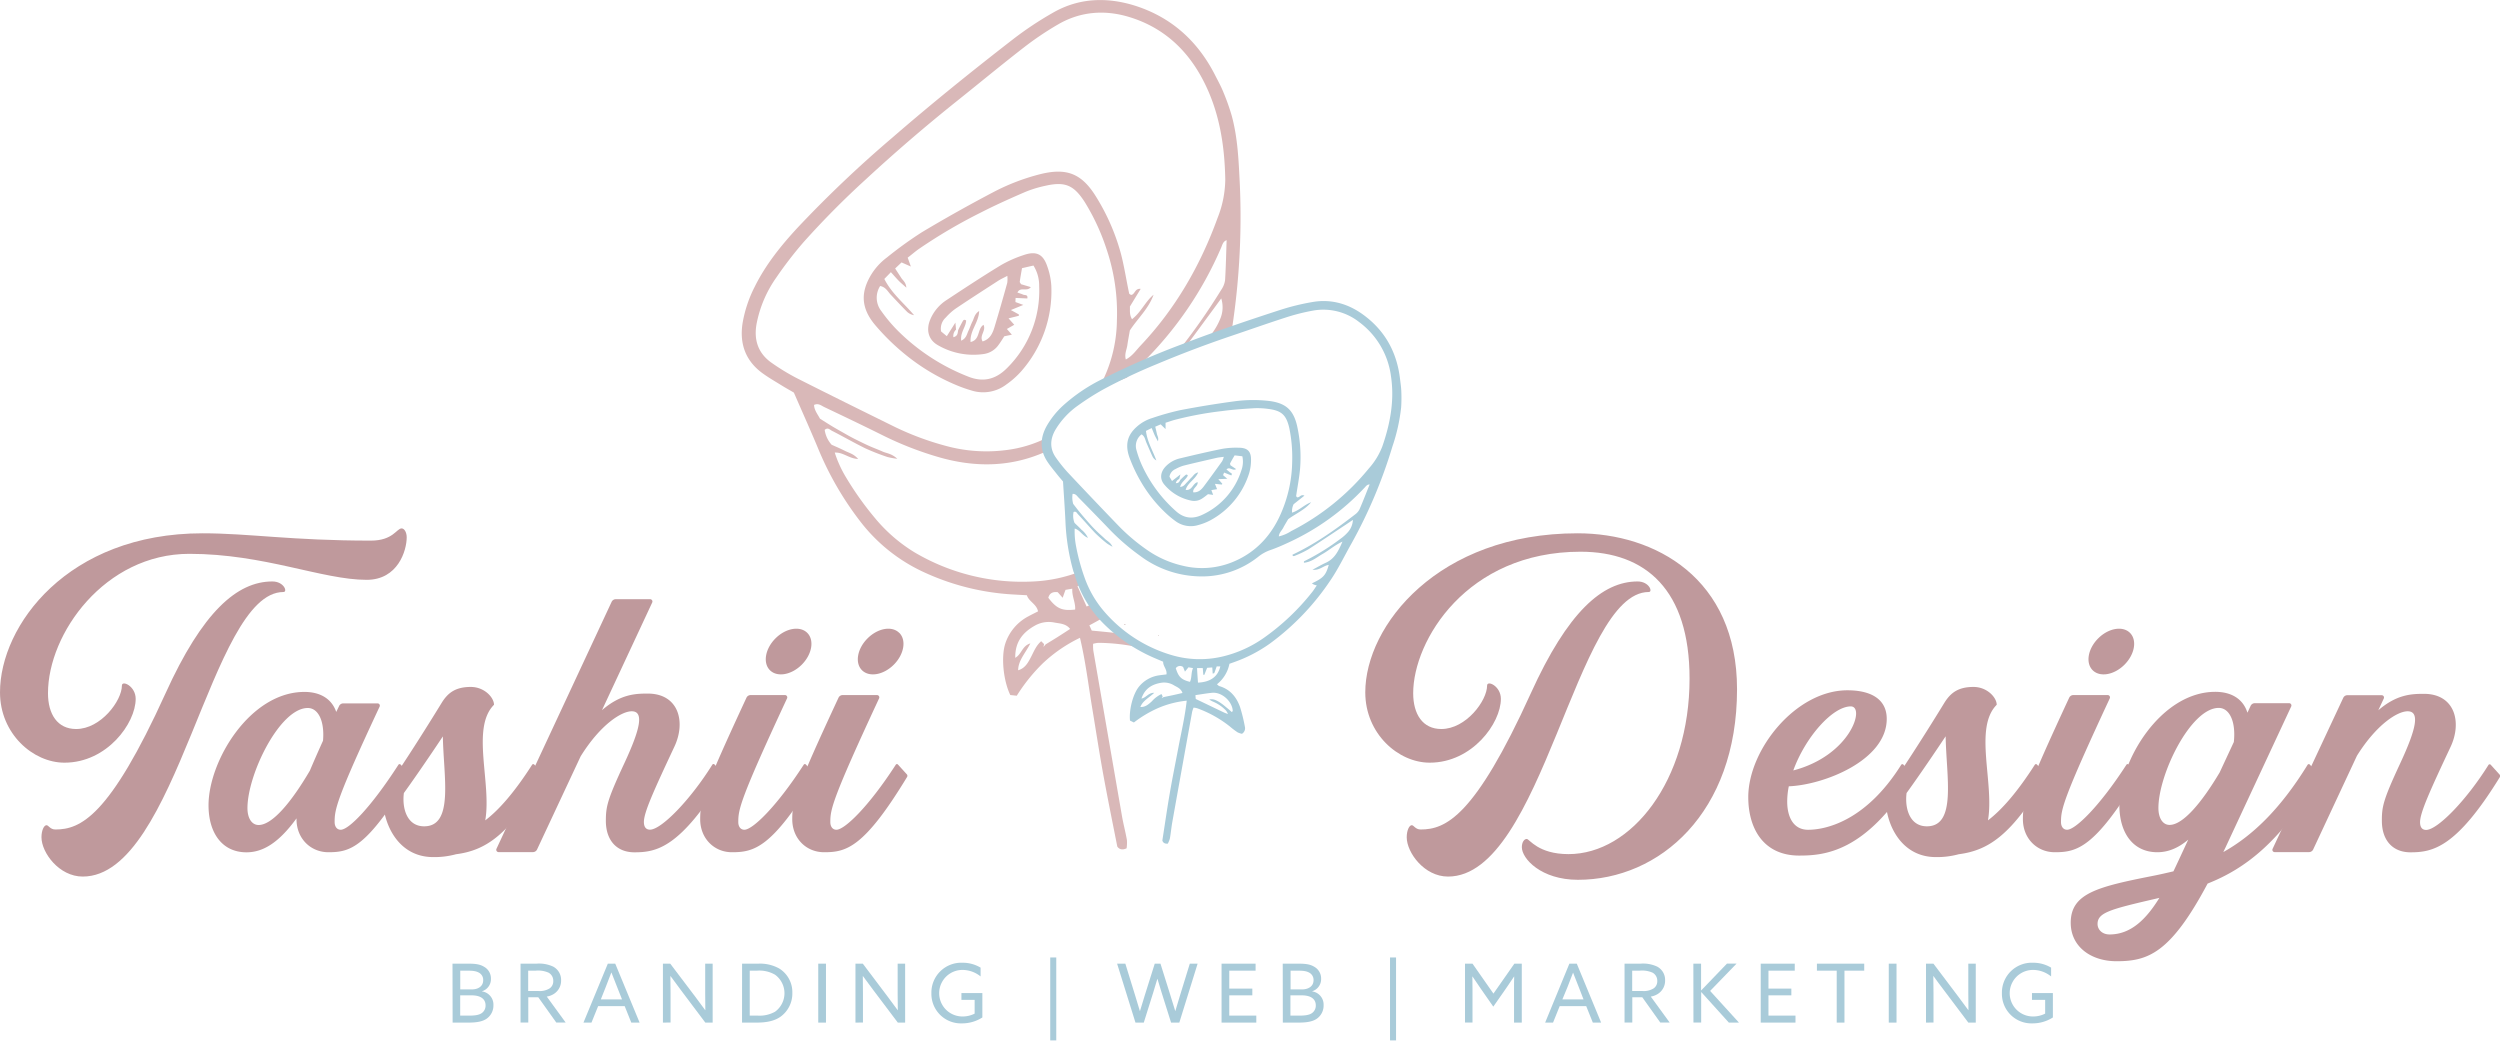 <svg xmlns="http://www.w3.org/2000/svg" viewBox="0 0 874.09 363.8"><defs><style>.cls-1{fill:#591c1c;}.cls-2{fill:#d9b8b8;}.cls-3{fill:#a9cbd9;}.cls-4{fill:#bf999c;}</style></defs><g id="Layer_2" data-name="Layer 2"><g id="Layer_1-2" data-name="Layer 1"><path class="cls-1" d="M405.2,222.2l-.18-.07h-.14l.12.11Z"/><path class="cls-1" d="M360.56,234.42s0,0,0-.07l-.13,0Z"/><path class="cls-2" d="M433.32,61.18c-.35-7-.82-14-2.69-20.82a77.07,77.07,0,0,0-2.91-8.17c-.8-2-1.83-3.85-2.8-5.76-6.06-12-15.34-20.43-28.23-24.49-9.71-3-19.37-2.7-28.37,2.41A120.43,120.43,0,0,0,353.84,14C339.65,25,325.62,36.31,312,48.12A415.92,415.92,0,0,0,278.87,79.6c-5.82,6.3-11.17,12.93-15,20.67a44.33,44.33,0,0,0-4.21,12.55c-1.14,7,.77,13,6.6,17.42,2.31,1.73,4.85,3.16,7.31,4.69,1.42.87,2.88,1.67,4,2.34,2.9,6.67,5.72,12.93,8.36,19.26a110.45,110.45,0,0,0,14.79,25.7,59.22,59.22,0,0,0,21.88,17.63,85.72,85.72,0,0,0,31.78,8l4.65.26c.73,2.27,3.4,3.06,3.9,5.64-1.22.63-2.3,1.14-3.35,1.72a16.57,16.57,0,0,0-8.09,9.53c-1.52,4.69-.68,13,1.75,18l2.26.24a61.11,61.11,0,0,1,9.16-11.38A51.19,51.19,0,0,1,377.6,223c2,8.46,2.95,16.61,4.29,24.67s2.54,16,4,23.93S389,287.67,390.65,296c.6.83,1.58,1.37,3.25.6a13.06,13.06,0,0,0,.11-2.89c-.5-2.85-1.26-5.66-1.75-8.52q-5-28.85-10-57.72a16.37,16.37,0,0,1-.07-2.37,9.37,9.37,0,0,1,1.89-.34,68.91,68.91,0,0,1,15.1,1.82,46.8,46.8,0,0,1-7.1-5.08l-8-.8-2.36-.22-.84-1.84c1.92-1,3.73-2.07,5.55-3a43,43,0,0,1-3.51-5.13,20.23,20.23,0,0,1-3,1.55c-1.11-2.47-2.1-4.64-3.2-7.1l2.69-.92a25.82,25.82,0,0,1-1.67-4.23,51.48,51.48,0,0,1-16.38,3.49,74,74,0,0,1-41.64-10.2A55.19,55.19,0,0,1,306,181.23a109.9,109.9,0,0,1-10.32-14.53,40,40,0,0,1-3.82-8.46c3-.16,4.95,2.12,8.18,2.23-1.57-1.81-3.26-2.14-4.67-2.86s-3-1.4-4.59-2.1a9.84,9.84,0,0,1-2.44-5.2c1.08-1,1.81-.07,2.5.29,3.93,2,7.77,4.23,11.74,6.17a80,80,0,0,0,7.65,3,25.64,25.64,0,0,0,3.49.64c-2-1.88-3.71-1.89-5.13-2.53s-3.11-1.26-4.64-1.94-3-1.42-4.54-2.18-2.71-1.41-4-2.15-2.93-1.64-4.37-2.51-2.84-1.77-4.35-2.72c-.79-1.52-2-2.92-2.07-4.8,1.51-.71,2.51.23,3.55.73,6.75,3.21,13.5,6.43,20.19,9.76A116.94,116.94,0,0,0,328.78,160c10.51,2.94,21.09,3.34,31.58-.06a56.79,56.79,0,0,0,5.64-2.18,6,6,0,0,1,.05-4.7,43.59,43.59,0,0,1-14.58,4.34,53.63,53.63,0,0,1-20.87-1.53A100.31,100.31,0,0,1,313,149.33c-11.49-5.67-23-11.34-34.42-17.12A75.77,75.77,0,0,1,270,127c-5-3.4-6.54-8.23-5.43-14a41.69,41.69,0,0,1,6.8-15.88,136.49,136.49,0,0,1,9.47-12.32A299.86,299.86,0,0,1,302.7,62.73q15.15-14,31.2-26.86c8-6.38,15.86-12.9,23.93-19.16A107.89,107.89,0,0,1,370,8.5c7.81-4.52,16.3-5.14,24.79-2.56,11.32,3.44,19.64,10.69,25.33,21.11,6.09,11.16,8.05,23.23,8.28,35.73a37.3,37.3,0,0,1-2.68,13.39c-6.05,16.69-14.74,31.79-27,44.73-1.53,1.62-2.79,3.57-5.09,4.79-.54-1.9.31-3.44.53-5s.56-3.31.87-5.14c2.65-4.11,6.55-7.58,8.3-12.5-2.9,2.38-4.33,6.07-7.53,8.55-1-1.62-.66-3.11-.75-4.42l3.77-6.18c-2.11-.25-2,2.06-3.38,2.11-.22-.16-.6-.29-.64-.49-1-4.62-1.68-9.31-2.87-13.86a74.61,74.61,0,0,0-8.52-19.68C378.27,60.6,372.92,58.5,363.29,61a74.76,74.76,0,0,0-15.77,6.07q-12.75,6.69-25.14,14.09A136.42,136.42,0,0,0,310.13,90a21.62,21.62,0,0,0-6,6.83c-2.61,4.77-3.62,10.15,1.65,16.57a79.34,79.34,0,0,0,10.74,10.55,72.43,72.43,0,0,0,17.59,10.59,47.74,47.74,0,0,0,5.6,2,13.4,13.4,0,0,0,12.17-2.13,29.88,29.88,0,0,0,5.12-4.53,42.35,42.35,0,0,0,10.58-29.9,24.2,24.2,0,0,0-1.36-6.69c-1.48-4.5-3.89-5.67-8.46-4.06a41.74,41.74,0,0,0-7.92,3.55c-6.38,3.89-12.63,8-18.87,12.12a14.92,14.92,0,0,0-5.77,6.94c-1.43,3.54-.61,6.9,2.6,8.78a24.79,24.79,0,0,0,16.32,3.13,7.62,7.62,0,0,0,4.94-3.06c.75-1,1.36-2,2.07-3.11l1.26-.27,1.39-.29-1.74-2,2.58-1.47-2-2.24,3.59-.9c0-.19.07-.43,0-.47-.74-.43-1.49-.83-2.78-1.54l4.36-1.79-2.75-1c0-.38,0-.8.06-1.44l4.09.18c.26-1.44-.84-1.07-1.41-1.32s-1.33-.49-2.05-.75c1-2.15,3.34-.16,4.68-1.9L357,99.37c-.2-.37-.49-.65-.45-.88.2-1.49.48-3,.78-4.73l4-.92a13.11,13.11,0,0,1,2,7.21,38,38,0,0,1-11.17,28.58c-4,4.07-8.47,5.15-13.75,3A72,72,0,0,1,314,115.72a53.42,53.42,0,0,1-5.89-7,7.59,7.59,0,0,1-.38-8.72c2,.36,2.7,2,3.79,3.13,1.89,2,3.74,4,5.68,5.94a4.77,4.77,0,0,0,2.39,1.13c-3.49-4.15-7.81-7.55-10.4-12.67l2.3-2.37c1,1.11,1.77,2,2.6,2.87s1.52,1.39,2.8,2.55c-.15-1.94-1.27-2.57-1.83-3.48s-1.3-2-2.08-3.23l2.23-2.12,3.26,1.44-1.11-3.1c1.32-1,2.58-2.12,3.93-3.06A181.32,181.32,0,0,1,343,74.28c5-2.56,10.18-4.88,15.35-7.12a40.05,40.05,0,0,1,7-2.17c7-1.61,10.06-.32,13.91,5.65a75.81,75.81,0,0,1,7.52,16.15A69.62,69.62,0,0,1,390.51,112a49.49,49.49,0,0,1-6.34,23.73c3.36-1.2,6.61-2.4,9.8-3.69,1.89-1.66,3.69-3.41,5.48-5.18A126.86,126.86,0,0,0,426.91,86.7c.45-1,.66-2.32,2-2.73v-.06H429l-.13,0c-.16,4.69-.25,9.38-.54,14.06a7.85,7.85,0,0,1-1.34,3.36,216.27,216.27,0,0,1-15.49,22c.61-.17,1.22-.34,1.82-.47,3.77-5,7.46-10.08,11.18-15.12l2.49-3.4a10.36,10.36,0,0,1-.36,7.16,22.83,22.83,0,0,1-2.39,4.4l-1.92,2.76c1.07-.53,2.14-1.06,3.23-1.56a1.8,1.8,0,0,1,.19-.2V117a46.29,46.29,0,0,1,5-2A256.82,256.82,0,0,0,433.32,61.18Zm-63.5,145.87,1.73,1.95c.32-.93.61-1.75,1-2.77l2.36-.41c-.17,2.69,1.18,4.88,1,7.3-4.58.54-6.52-.34-9.38-4.12C366.93,207.46,368,206.82,369.82,207.05Zm-1,10.64c1.85.34,3.91.37,5.33,2.21-1.54,1-2.91,1.9-4.29,2.77s-2.85,1.76-4.27,2.63c-.19.22-.37.45-.75.89.11-.57.16-.8.2-1l-1-1c-1.69,1.45-2.47,3.38-3.41,5.22-1.07,2.09-2.13,4.22-4.65,4.94v.07l-.13,0,.13,0c0-3.5,2.52-6,4.27-9.47-2.93.9-3,3.76-5.28,5.05-.1-5.76,2.82-9.08,7.19-11.44A9.9,9.9,0,0,1,368.8,217.69ZM352.18,98.88c-1.43,5.14-2.89,10.28-4.44,15.39-.66,2.18-1.53,4.3-4.19,5.11-1.23-2.1,1.33-3.75.32-5.8-2.24,1.39-1.09,5.25-4.52,6-.29-4,2.85-6.75,3-10.83-1.62,1-1.74,2.46-2.31,3.57s-.92,2.26-1.45,3.36-.71,2.63-2.52,3.44c-.38-2.86,1.64-4.77,1.73-7.06-.83-.59-1.09.06-1.35.54-.51.93-1,1.89-1.45,2.84-.17,1-.1,2.07-1.66,2.46a3,3,0,0,1,.93-2.65c-.06-.58-.11-1.16-.23-2.46l-3,4.75-2-1.66A5.23,5.23,0,0,1,330.7,111a19.92,19.92,0,0,1,3.37-3.06c4.93-3.32,9.94-6.54,14.93-9.77.88-.57,1.85-1,3.2-1.72A10.64,10.64,0,0,1,352.18,98.88Z"/><path class="cls-1" d="M393.52,218.45l-.21-.21a2.25,2.25,0,0,0-.21.12Z"/><path class="cls-1" d="M385.76,207.18h0l0-.05Z"/><path class="cls-3" d="M375.37,200a74.6,74.6,0,0,1-2.85-17.65c-.21-4.57-.55-9.15-.85-14-.57-.69-1.31-1.52-2-2.39-1.19-1.52-2.46-3-3.51-4.61-2.67-4.09-2.5-8.29-.18-12.45a29.93,29.93,0,0,1,5.51-6.92,59.65,59.65,0,0,1,14.13-9.55,279.29,279.29,0,0,1,28-12.2c11.23-4.31,22.62-8.18,34.06-11.89A80.76,80.76,0,0,1,459,105.58c6.81-1.15,13,.84,18.36,5,7.16,5.49,11.07,12.89,12.13,21.82.17,1.42.39,2.84.45,4.26a50.82,50.82,0,0,1-.05,5.79,63.52,63.52,0,0,1-3.06,13.69,170.38,170.38,0,0,1-14.37,34c-2.41,4.25-4.51,8.67-7.27,12.73a87.9,87.9,0,0,1-21.25,22.19,50.23,50.23,0,0,1-12.45,6.44l-1.63.58a12.16,12.16,0,0,1-4.37,7.17c.4.32.58.56.81.63,3.77,1.1,6,3.8,7.26,7.31a57.54,57.54,0,0,1,1.68,6.82,2.27,2.27,0,0,1-1,2.55,5.79,5.79,0,0,1-1.54-.51A27.41,27.41,0,0,1,430,254a40.4,40.4,0,0,0-11.44-6.37,6.56,6.56,0,0,0-1.25-.22,10.22,10.22,0,0,0-.5,1.51q-3.49,19.25-6.93,38.51c-.34,1.91-.51,3.84-.85,5.75a8,8,0,0,1-.73,1.79c-1.22.1-1.71-.46-1.9-1.11.88-5.64,1.66-11.07,2.59-16.48s2-10.62,3-15.93,2.29-10.69,2.93-16.47a34,34,0,0,0-10.11,2.63,40.81,40.81,0,0,0-8.36,5l-1.36-.67c-.39-3.67,1-9.09,3-11.69a11.06,11.06,0,0,1,7.26-4.14c.79-.12,1.58-.2,2.49-.31.28-1.74-1.22-2.84-1.16-4.44l-2.86-1.22a57.22,57.22,0,0,1-18.13-12.25A39.67,39.67,0,0,1,376,201.85c-.21-.63-.4-1.25-.58-1.87m54,49.67.1.08h-.14a5.73,5.73,0,0,0-.72-1.29,13.51,13.51,0,0,0-4.77-3.22,8.81,8.81,0,0,1-1.1-.65,3.71,3.71,0,0,1,2.37.28,11,11,0,0,1,1.84,1.08c.67.46,1.28,1,1.91,1.51s1.19,1,1.77,1.52c.22-.23.34-.3.33-.36-.08-3.14-3.61-6.71-7.25-6.37-1.9.18-3.78.53-5.78.81,0,.57.07.94.1,1.35l1.43.68c2.84,1.36,5.67,2.73,8.51,4.08A12.94,12.94,0,0,0,429.39,249.65Zm-30.8-2.48c1.8.17,3-.95,4.14-2a10.29,10.29,0,0,1,3.34-2.5l.42.84-.37.6.68-.38c1.09-.23,2.18-.44,3.28-.68s2.13-.48,3.32-.76c-.47-1.48-1.75-2-2.84-2.6a6.62,6.62,0,0,0-4.37-1c-3.29.49-5.88,1.91-7.13,5.55,1.7-.3,2.42-2.07,4.46-2-1.9,1.81-4.06,2.79-4.86,5Zm14.13-79.47c.52-.48,1-1,1.56-1.45.27-.24.58-.59,1,0-.58,1.42-2.28,2.16-2.69,4,1.32-.1,1.75-1,2.36-1.59s1.09-1.22,1.68-1.77,1-1.46,2.27-1.72c-1.06,2.52-3.66,3.56-4.38,6.11,2.31.34,2.47-2.34,4.19-2.7.17,1.51-1.82,2-1.53,3.56,1.86.1,2.89-1,3.81-2.25,2.13-2.85,4.22-5.75,6.3-8.65a7.17,7.17,0,0,0,.56-1.52c-1,.14-1.71.19-2.39.34-3.88.89-7.76,1.77-11.61,2.73A13.26,13.26,0,0,0,411,164a3.52,3.52,0,0,0-2.11,2.67c.21.37.5.85.89,1.51l2.94-2.31c-.22.85-.32,1.22-.42,1.6a2,2,0,0,0-1.18,1.45C412.19,169,412.4,168.27,412.72,167.7Zm66.2,1.7c-1-.1-1.42.7-2,1.27a84.78,84.78,0,0,1-26.41,19c-2,.93-4.09,1.85-6.19,2.59a14,14,0,0,0-4.27,2.29,31.61,31.61,0,0,1-21.63,6.94,35.81,35.81,0,0,1-19.85-7.18,77.78,77.78,0,0,1-11.06-9.62c-3.45-3.61-6.95-7.17-10.45-10.73-.54-.55-1-1.37-2.07-1.27a8,8,0,0,0,.21,3.49c.73.94,1.4,1.83,2.11,2.7s1.43,1.72,2.17,2.57,1.34,1.53,2,2.27,1.55,1.63,2.36,2.41,1.66,1.5,2.47,2.28,1.83,1.13,2.64,2.75a15.89,15.89,0,0,1-2-1.19,52.91,52.91,0,0,1-4.12-3.65c-2-2.13-3.95-4.39-6-6.56-.35-.38-.6-1.12-1.5-.75a6.52,6.52,0,0,0,.34,3.82c.81.79,1.65,1.55,2.41,2.37a8.11,8.11,0,0,1,2.28,2.86c-2-.8-2.71-2.69-4.64-3.27a27,27,0,0,0,.48,6.19,72.07,72.07,0,0,0,3.16,11.48A37,37,0,0,0,385.39,213a49.52,49.52,0,0,0,23.82,15.91,34.61,34.61,0,0,0,18.12.66A41.75,41.75,0,0,0,442,222.94,80.91,80.91,0,0,0,458.79,207c.57-.7,1-1.47,1.62-2.31a10.25,10.25,0,0,1-1-.29,6.18,6.18,0,0,1-.73-.43c4-1.89,4.87-2.8,5.9-6.46-1.86.24-3.2,2-5.69,1.7,1.87-1,3.26-1.82,4.72-2.48,3-1.38,4.33-4,5.76-7.36-2.77,1.28-4.65,3-6.82,4.24s-4,2.9-6.65,3.15c0-.32,0-.49.05-.51a79,79,0,0,0,12.71-7.85,15,15,0,0,0,2.5-2.21,6.87,6.87,0,0,0,1.86-4.42l-2.33,1.57c-4.42,2.92-8.8,5.89-13.26,8.74a35.24,35.24,0,0,1-4.68,2.23c-.32.15-.82.28-.85-.37,7.9-3.72,14.95-8.72,21.8-14a5.21,5.21,0,0,0,1.61-1.8c1.26-2.88,2.38-5.82,3.56-8.74Zm-31.79,18.14a13.34,13.34,0,0,0,4.29-1.85,84.51,84.51,0,0,0,27.16-21.92,24.74,24.74,0,0,0,4.74-7.79c2.72-7.9,4.24-15.93,3-24.33a28.09,28.09,0,0,0-11.08-19,20.3,20.3,0,0,0-16.15-4.06,71.87,71.87,0,0,0-9.48,2.39c-6.5,2.09-12.94,4.38-19.41,6.56q-13,4.41-25.72,9.75a196,196,0,0,0-18.77,8.87,91.91,91.91,0,0,0-8.76,5.57,28,28,0,0,0-7.9,8.42c-2,3.38-2.13,6.78.21,10a50.4,50.4,0,0,0,4.22,5.22q8.79,9.36,17.71,18.61a67.17,67.17,0,0,0,9.55,8.1,35.69,35.69,0,0,0,12.76,5.72,28.25,28.25,0,0,0,17.7-1.4c8.34-3.49,13.89-9.87,17.17-18.16a46.52,46.52,0,0,0,3.39-16.7,50.7,50.7,0,0,0-1-11.85c-1.06-4.63-2.7-6.14-7.45-6.73a27.41,27.41,0,0,0-4.87-.23c-3.76.23-7.53.5-11.26,1a120.57,120.57,0,0,0-16.53,3.08c-1.06.29-2.1.68-3.16,1,0,.77,0,1.34,0,2.21-.64-.63-1.12-1.09-1.71-1.65l-1.89.82c.22.94.41,1.72.57,2.5s.71,1.35.36,2.61c-.55-1-.9-1.62-1.18-2.24s-.6-1.47-1-2.4l-2,1c.45,3.81,2.39,6.93,3.63,10.33A3.16,3.16,0,0,1,403,159.7c-.78-1.66-1.48-3.35-2.21-5-.42-1-.51-2.16-1.66-2.83a5.07,5.07,0,0,0-1.76,5.56,35.59,35.59,0,0,0,2.11,5.71,48.27,48.27,0,0,0,11.65,15.56c2.82,2.55,5.89,2.9,9.32,1.25A25.44,25.44,0,0,0,434,164.53a8.8,8.8,0,0,0,.37-5l-2.7-.32c-.59,1-1.1,1.9-1.57,2.79-.07.14.05.38.09.66l2,1.35c-1.24.79-2.24-1-3.38.13.4.33.77.61,1.12.94s1.07.31.59,1.15l-2.53-1c-.17.4-.27.66-.37.89l1.49,1.28-3.15.13c.65.74,1,1.16,1.4,1.6,0,0-.07.17-.12.29l-2.45-.25.74,1.86-2,.33.63,1.67-.93-.13-.86-.12c-.69.52-1.32,1.05-2,1.48a5,5,0,0,1-3.8.79,16.55,16.55,0,0,1-9.53-5.68c-1.59-1.92-1.33-4.22.37-6.12a10.12,10.12,0,0,1,5.21-3c4.86-1.16,9.72-2.31,14.62-3.3a27.88,27.88,0,0,1,5.78-.41c3.23,0,4.48,1.31,4.38,4.48a16.18,16.18,0,0,1-.67,4.5,28.26,28.26,0,0,1-13.47,16.36,20,20,0,0,1-4.25,1.68,9,9,0,0,1-8.13-1.44,33.67,33.67,0,0,1-3.06-2.53,48.16,48.16,0,0,1-8.63-10.67,53.47,53.47,0,0,1-4.33-9.07c-1.84-5.24,0-8.38,2.75-10.78a14.48,14.48,0,0,1,5.32-2.93,92,92,0,0,1,9.7-2.73q9.45-1.81,19-3.1a49,49,0,0,1,11.29-.21c6.62.63,9.5,3.16,10.77,9.64a50.1,50.1,0,0,1,.85,14.3c-.29,3.13-.91,6.24-1.36,9.36,0,.13.18.3.29.45.89.29,1.33-1.19,2.6-.55l-3.78,3a5.45,5.45,0,0,0-.53,2.94c2.57-.82,4.31-2.81,6.67-3.64-2.22,2.68-5.46,4-8.06,5.95-.62,1.08-1.2,2-1.72,3S447.22,186.22,447.13,187.54Zm-28.27,51.13c4.37-.22,6.92-2.09,7.78-5.67l-1.27,0c-.29.81-.54,1.57-.83,2.3,0,.11-.31.12-.57.21l-.14-2.15-1.8.13-1,2.49-.34-.08-.19-2.33-2,0C418.61,235.28,418.73,236.87,418.86,238.67Zm-7.78-5c.93,3,1.95,4,4.95,4.73.69-1.48.34-3.16,1.06-4.81l-1.58-.28-1.24,1.52c-.26-.66-.47-1.2-.64-1.62A1.78,1.78,0,0,0,411.08,233.66Z"/><path class="cls-4" d="M0,242.07c0-23.38,23.67-55.61,70.81-55.61,16.31,0,31,2.56,58.87,2.56,7.76,0,9-4.27,10.74-4.27,1,0,1.78,1.45,1.78,3.1,0,4.64-3.06,14.88-14,14.88-15.51,0-35.8-9.09-62-9.09-29.55,0-49.42,27.86-49.42,48.73,0,7.34,3.31,12.52,9.84,12.52,8.66,0,16-9.93,16-15.18,0-2,4.82.17,4.82,4.63,0,8.52-10,22.32-24.9,22.32C11.55,266.66,0,256.54,0,242.07Zm14.5,50.67c0-2.43.89-4.22,1.76-4.22.72,0,1.26,1.5,3.1,1.5,8.73,0,18.92-4.43,38.53-47.64,12.91-28.45,25-39.08,37.33-39.08,4.06,0,5.44,3.69,3.88,3.69-25.53,0-37,99.49-70.17,99.49C20.63,306.48,14.5,298.08,14.5,292.74Z"/><path class="cls-4" d="M143.21,271.68c-15,24.69-20.66,26.29-28.38,26.29-6.25,0-11.16-4.81-11.16-11.54v-.3C97.52,294.6,92,298,86.17,298c-8.48,0-13.26-6.75-13.26-16.46,0-15.51,14.51-39.62,33.53-39.62,5.25,0,9.46,2.18,11.12,7l1-2.06a1.59,1.59,0,0,1,1.45-.93h12a.79.79,0,0,1,.72,1.13C117.47,279.66,117,283.05,117,287.42c0,1.61.82,2.69,2.13,2.69,2.83,0,10.6-7.88,20.17-22.72a.48.48,0,0,1,.77-.07l3.09,3.39A.83.83,0,0,1,143.21,271.68Zm-35.6-24.14c-9.79,0-21.09,23.21-21.09,35,0,3.57,1.54,5.91,3.9,5.91,4.82,0,11.51-8.07,17.92-19,1.21-2.87,2.71-6.3,4.6-10.48C113.54,252,111.21,247.54,107.61,247.54Z"/><path class="cls-4" d="M190,271.67c-11.88,20-19.88,25.62-30.54,27a28.82,28.82,0,0,1-8,1c-12.43,0-17.56-11.89-17.56-20.38,0-3,.77-4.68,2.34-5.29,2.27-3.15,9.94-14.8,18.11-28.14,2.19-3.6,4.87-5.68,10.26-5.68,4.75,0,8.11,3.69,8.11,6.24-8.1,8.11-.77,27.41-3.06,40.41,4.81-3.66,10.24-9.84,16.38-19.44a.48.48,0,0,1,.76-.07l3.1,3.4a.8.8,0,0,1,.1.95Zm-35.13-14.24c-6.09,9.15-11.4,16.74-13.66,19.84-.69,5.5,1.16,11.64,7.09,11.64C158.8,288.91,155.05,271.45,154.84,257.43Z"/><path class="cls-4" d="M221.83,298c-6.25,0-10-4.23-10-11,0-5,.54-7.42,6.47-20.15,5.62-12.08,6.93-18.16,2.57-18.16-3.57,0-10.94,4.63-17.85,15.74L187.78,297a1.61,1.61,0,0,1-1.46.93h-12a.82.82,0,0,1-.74-1.15l40.27-86.36a1.61,1.61,0,0,1,1.45-.92h12a.81.81,0,0,1,.74,1.15l-17.57,37.66c6.49-5.63,11.72-5.81,16-5.81,10.85,0,13.38,9.91,9.34,18.52-7.25,15.48-10.68,23-10.68,26.37,0,1.61.62,2.69,2.14,2.69,3.91,0,14-10.24,21.79-22.73a.48.48,0,0,1,.76-.07l3.08,3.39a.8.8,0,0,1,.09,1C237.87,296.38,229.63,298,221.83,298Z"/><path class="cls-4" d="M244.81,286.43c0-5.88,1-9.81,16.18-42.48a1.61,1.61,0,0,1,1.46-.93h12a.81.81,0,0,1,.73,1.16c-16.52,35.48-17.05,38.86-17.05,43.24,0,1.61.82,2.69,2.14,2.69,2.82,0,11.13-7.89,20.74-22.74a.48.48,0,0,1,.75-.07l3.11,3.42a.8.8,0,0,1,.09.95c-15,24.7-21.22,26.3-29,26.3C249.73,298,244.81,293.16,244.81,286.43Zm37.44-65.15c2.54,2.53,1.68,7.51-1.93,11.12s-8.58,4.47-11.12,1.93-1.67-7.51,1.93-11.12S279.72,218.74,282.25,221.28Z"/><path class="cls-4" d="M277,286.43c0-5.88.95-9.81,16.17-42.48a1.61,1.61,0,0,1,1.46-.93h12a.81.81,0,0,1,.73,1.16c-16.52,35.48-17.05,38.86-17.05,43.24,0,1.61.82,2.69,2.14,2.69,2.83,0,11.14-7.89,20.75-22.74a.47.47,0,0,1,.74-.07l3.11,3.42a.78.78,0,0,1,.09.95c-15,24.7-21.22,26.3-28.94,26.3C281.88,298,277,293.16,277,286.43Zm37.43-65.15c2.54,2.53,1.68,7.51-1.93,11.12s-8.58,4.47-11.12,1.93-1.67-7.51,1.94-11.12S311.87,218.74,314.4,221.28Z"/><path class="cls-4" d="M477.35,242.07c0-23.38,25.49-55.61,74.22-55.61,27.13,0,55.76,15.7,55.76,54.53,0,43.26-27.16,66.62-55.63,66.62-12.88,0-19.61-7.4-19.61-11.4,0-1.68.78-2.88,1.72-2.88s3.94,5.3,14.59,5.3c21.93,0,42.33-25.54,42.33-61.38,0-31-15.29-44.35-38.13-44.35-39.76,0-58.5,31.06-58.5,49.47,0,7.34,3.31,12.52,9.84,12.52,8.66,0,16-9.93,16-15.18,0-2,4.82.16,4.82,4.63,0,8.51-10,22.32-24.89,22.32C488.9,266.66,477.35,256.54,477.35,242.07Zm28.92,64.41c-8.29,0-14.43-8.4-14.43-13.74,0-2.43.9-4.22,1.77-4.22.72,0,1.26,1.5,3.1,1.5,8.73,0,18.92-4.43,38.53-47.64,12.91-28.45,25-39.08,37.33-39.08,4,0,5.44,3.69,3.88,3.69C550.92,207,539.45,306.48,506.27,306.48Z"/><path class="cls-4" d="M625.43,274.92a27.24,27.24,0,0,0-.56,5.31c0,5.38,2.13,9.89,7.31,9.89,6,0,20.12-2.89,32.55-22.72a.48.48,0,0,1,.76-.07l3,3.37a.81.81,0,0,1,.08,1c-16.19,26.31-30.71,27.44-39.51,27.44-12.42,0-17.8-9.37-17.8-20.44,0-16.57,16.61-37.35,34.66-37.35,8.09,0,13.75,3,13.75,10C659.67,265.87,637.61,274.45,625.43,274.92Zm1.56-5.54c20.08-5.26,25.26-22.4,20.11-22.4C640.68,247,631.18,257.81,627,269.38Z"/><path class="cls-4" d="M715.39,271.67c-11.87,20-19.87,25.62-30.54,27a28.72,28.72,0,0,1-8,1c-12.43,0-17.56-11.89-17.56-20.38,0-3,.78-4.68,2.35-5.29,2.27-3.15,9.94-14.8,18.1-28.14,2.2-3.6,4.88-5.68,10.27-5.68,4.75,0,8.11,3.69,8.11,6.24-8.1,8.11-.77,27.41-3.06,40.41,4.81-3.66,10.23-9.84,16.38-19.44a.48.48,0,0,1,.76-.07l3.1,3.4a.8.8,0,0,1,.1.95Zm-35.12-14.24c-6.09,9.15-11.4,16.74-13.66,19.84-.69,5.5,1.16,11.64,7.09,11.64C684.23,288.91,680.47,271.45,680.27,257.43Z"/><path class="cls-4" d="M707.28,286.43c0-5.88,1-9.81,16.18-42.48a1.61,1.61,0,0,1,1.46-.93h12a.81.81,0,0,1,.73,1.16c-16.52,35.48-17.05,38.86-17.05,43.24,0,1.61.82,2.69,2.14,2.69,2.82,0,11.13-7.89,20.74-22.74a.48.48,0,0,1,.75-.07l3.11,3.42a.8.8,0,0,1,.09.95c-15,24.7-21.22,26.3-28.95,26.3C712.2,298,707.28,293.16,707.28,286.43Zm37.44-65.15c2.54,2.53,1.68,7.51-1.93,11.12s-8.58,4.47-11.12,1.93-1.67-7.51,1.93-11.12S742.19,218.74,744.72,221.28Z"/><path class="cls-4" d="M740,336.08c-8.94,0-16-5.11-16-13.44,0-10.32,9.43-12.59,28.91-16.44,2.34-.46,4.66-1,7-1.55,1.31-2.72,2.59-5.52,3.88-8.29l1.3-2.79c-3.65,3.08-7.18,4.4-10.82,4.4-8.48,0-13.26-6.75-13.26-16.46,0-15.51,14.51-39.62,33.53-39.62,5.37,0,9.67,2.28,11.24,7.3l1.12-2.4a1.62,1.62,0,0,1,1.46-.93h12a.8.8,0,0,1,.73,1.14l-23,49.36c-.25.52-.49,1-.73,1.55,9.84-5.52,19.64-14.57,29.46-30.51a.49.49,0,0,1,.77-.08l3.1,3.4a.81.81,0,0,1,.09.95c-13.41,22.67-25.65,32-38.92,37.26C758.81,333.5,750.86,336.08,740,336.08Zm15-22.15-2.06.48c-15.38,3.58-19.56,4.74-19.56,8.67,0,1.79,1.45,3.64,4.21,3.64C745.07,326.72,750.43,321.34,755,313.93Zm21.14-44,4.89-10.5c.78-7.24-1.58-11.92-5.28-11.92-9.79,0-21.09,23.21-21.09,35,0,3.57,1.54,5.91,3.9,5.91C763.27,288.41,769.81,280.62,776.12,270Z"/><path class="cls-4" d="M839.22,266.85c5.62-12.08,6.94-18.16,2.57-18.16-3.54,0-10.84,4.56-17.71,15.53L808.77,297a1.62,1.62,0,0,1-1.46.93h-12a.8.8,0,0,1-.73-1.14L819.28,244a1.59,1.59,0,0,1,1.45-.93h12a.81.81,0,0,1,.73,1.15l-1.92,4.12c6.45-5.57,11.67-5.75,15.94-5.75,10.84,0,13.38,9.91,9.34,18.52-7.26,15.48-10.68,23-10.68,26.37,0,1.61.62,2.69,2.13,2.69,3.91,0,14-10.23,21.79-22.72a.5.5,0,0,1,.78-.07l3.06,3.38a.81.81,0,0,1,.1,1C858.83,296.38,850.59,298,842.79,298c-6.25,0-10-4.23-10-11C832.76,282,833.3,279.58,839.22,266.85Z"/><path class="cls-3" d="M158.21,336.93h5.52c2.51,0,4.1.22,5.5,1.08a4.67,4.67,0,0,1,2.42,4.21,4.42,4.42,0,0,1-3.13,4.36v.05a4.66,4.66,0,0,1,4,4.82,5.62,5.62,0,0,1-2.37,4.72c-1.45,1-3.44,1.37-6.43,1.37h-5.47Zm6.78,9c2.08,0,3.95-1,3.95-3.21a2.85,2.85,0,0,0-1.45-2.62c-1-.57-2.08-.72-4.13-.72h-2.44v6.55Zm-1.14,9.17c2.33,0,3.64-.23,4.58-.88a3.16,3.16,0,0,0,1.34-2.71c0-2.27-1.79-3.5-4.87-3.5h-4v7.09Z"/><path class="cls-3" d="M182,336.93h5.58a11.64,11.64,0,0,1,5.76,1,5.24,5.24,0,0,1,2.84,4.81,5.47,5.47,0,0,1-2.64,4.84,6.5,6.5,0,0,1-2.37.86l6.61,9.08h-3.28l-6.29-8.83h-3.5v8.83H182Zm6.21,9.56a6.51,6.51,0,0,0,4-.94,3,3,0,0,0,1.23-2.56,3.19,3.19,0,0,0-1.68-2.93,9.1,9.1,0,0,0-4.41-.69h-2.68v7.12Z"/><path class="cls-3" d="M212.52,336.93h2.59l8.52,20.61h-2.91l-2.3-5.75h-9.29l-2.33,5.75H204Zm-2.45,12.5h7.41l-1.69-4.28c-.65-1.65-1.33-3.41-2-5.09h-.06c-.62,1.68-1.31,3.41-2,5.18Z"/><path class="cls-3" d="M231.78,357.54V336.93h2.56L243,348.37c1.19,1.57,2.39,3.19,3.56,4.81l.05,0c0-1.79-.05-3.87-.05-5.86V336.93h2.61v20.61h-2.56L238,346.09c-1.19-1.56-2.39-3.19-3.55-4.81l-.06,0c0,1.79.06,3.87.06,5.87v10.36Z"/><path class="cls-3" d="M259.46,336.93h5.67a13.82,13.82,0,0,1,7.29,1.68,9.72,9.72,0,0,1,4.61,8.54,10,10,0,0,1-4.1,8.31c-2.19,1.54-4.93,2.08-8.49,2.08h-5Zm5.41,18.16a11,11,0,0,0,6.12-1.36,8,8,0,0,0,0-12.93,10.93,10.93,0,0,0-6.21-1.43h-2.64v15.72Z"/><path class="cls-3" d="M286.09,336.93h2.7v20.61h-2.7Z"/><path class="cls-3" d="M299.1,357.54V336.93h2.57l8.62,11.44c1.2,1.57,2.4,3.19,3.56,4.81l.06,0c0-1.79-.06-3.87-.06-5.86V336.93h2.62v20.61h-2.56l-8.63-11.45c-1.19-1.56-2.39-3.19-3.56-4.81l-.05,0c0,1.79.05,3.87.05,5.87v10.36Z"/><path class="cls-3" d="M336.53,336.61a12.11,12.11,0,0,1,6.32,1.71v3.08a10.12,10.12,0,0,0-6.38-2.28,8.14,8.14,0,1,0,.08,16.28,9.32,9.32,0,0,0,4.22-1v-4.82h-4.62v-2.36h7.32v8.52a13.14,13.14,0,0,1-7.14,2.07,10.32,10.32,0,0,1-10.68-10.56A10.44,10.44,0,0,1,336.53,336.61Z"/><path class="cls-3" d="M367.2,334.76h2.11v29H367.2Z"/><path class="cls-3" d="M390.58,336.93h2.88l3.44,11.16c.55,1.73,1.11,3.61,1.63,5.38h.06c.51-1.77,1.08-3.59,1.65-5.41l3.5-11.13h2l3.5,11.16c.57,1.82,1.11,3.56,1.66,5.38h.05c.51-1.77,1.08-3.65,1.62-5.41L416,336.93h2.73l-6.4,20.61h-2.88l-3.3-10.48c-.51-1.62-1-3.22-1.45-4.78h-.06c-.46,1.56-.94,3.19-1.45,4.81l-3.28,10.45H397Z"/><path class="cls-3" d="M427.1,336.93H439v2.44h-9.2v6.27h8.06V348H429.8v7.09h9.45v2.45H427.1Z"/><path class="cls-3" d="M448.49,336.93H454c2.5,0,4.1.22,5.5,1.08a4.68,4.68,0,0,1,2.41,4.21,4.42,4.42,0,0,1-3.13,4.36v.05a4.66,4.66,0,0,1,4,4.82,5.61,5.61,0,0,1-2.36,4.72c-1.45,1-3.45,1.37-6.44,1.37h-5.46Zm6.77,9c2.08,0,4-1,4-3.21a2.87,2.87,0,0,0-1.45-2.62c-1-.57-2.08-.72-4.13-.72h-2.45v6.55Zm-1.14,9.17c2.34,0,3.65-.23,4.59-.88a3.19,3.19,0,0,0,1.34-2.71c0-2.27-1.8-3.5-4.87-3.5h-4v7.09Z"/><path class="cls-3" d="M486,334.76h2.11v29H486Z"/><path class="cls-3" d="M517.61,345.5c-.94-1.34-1.85-2.71-2.77-4.08l-.05,0c0,1.23.05,2.79.05,4.47v11.62h-2.62V336.93h2.62l7.32,10.47,7.32-10.47h2.59v20.61h-2.71V345.92c0-1.68,0-3.24.06-4.47l-.06,0c-.91,1.37-1.82,2.74-2.76,4.08l-4.49,6.43Z"/><path class="cls-3" d="M548.71,336.93h2.59l8.51,20.61h-2.9l-2.31-5.75h-9.28L543,357.54h-2.76Zm-2.45,12.5h7.4L552,345.15c-.65-1.65-1.34-3.41-2-5.09H550c-.63,1.68-1.31,3.41-2,5.18Z"/><path class="cls-3" d="M568,336.93h5.58a11.64,11.64,0,0,1,5.76,1,5.24,5.24,0,0,1,2.84,4.81,5.46,5.46,0,0,1-2.65,4.84,6.46,6.46,0,0,1-2.36.86l6.61,9.08h-3.28l-6.29-8.83h-3.5v8.83H568Zm6.21,9.56a6.51,6.51,0,0,0,4-.94,3,3,0,0,0,1.23-2.56,3.19,3.19,0,0,0-1.68-2.93,9.12,9.12,0,0,0-4.42-.69h-2.67v7.12Z"/><path class="cls-3" d="M592.06,336.93h2.7v9.33l.06,0,9-9.36h3.36l-9.26,9.56L608,357.54h-3.53l-9.62-10.65-.06,0v10.62h-2.7Z"/><path class="cls-3" d="M615.61,336.93h11.9v2.44h-9.19v6.27h8V348h-8v7.09h9.45v2.45H615.61Z"/><path class="cls-3" d="M642.18,339.37h-6.92v-2.44H651.8v2.44h-6.91v18.17h-2.71Z"/><path class="cls-3" d="M660.38,336.93h2.71v20.61h-2.71Z"/><path class="cls-3" d="M673.4,357.54V336.93H676l8.63,11.44c1.19,1.57,2.39,3.19,3.56,4.81l.05,0c0-1.79-.05-3.87-.05-5.86V336.93h2.61v20.61H688.2l-8.62-11.45c-1.2-1.56-2.4-3.19-3.56-4.81l-.06,0c0,1.79.06,3.87.06,5.87v10.36Z"/><path class="cls-3" d="M710.82,336.61a12.08,12.08,0,0,1,6.32,1.71v3.08a10.1,10.1,0,0,0-6.38-2.28,8.14,8.14,0,1,0,.09,16.28,9.31,9.31,0,0,0,4.21-1v-4.82h-4.61v-2.36h7.31v8.52a13.11,13.11,0,0,1-7.14,2.07,10.33,10.33,0,0,1-10.68-10.56A10.44,10.44,0,0,1,710.82,336.61Z"/></g></g></svg>